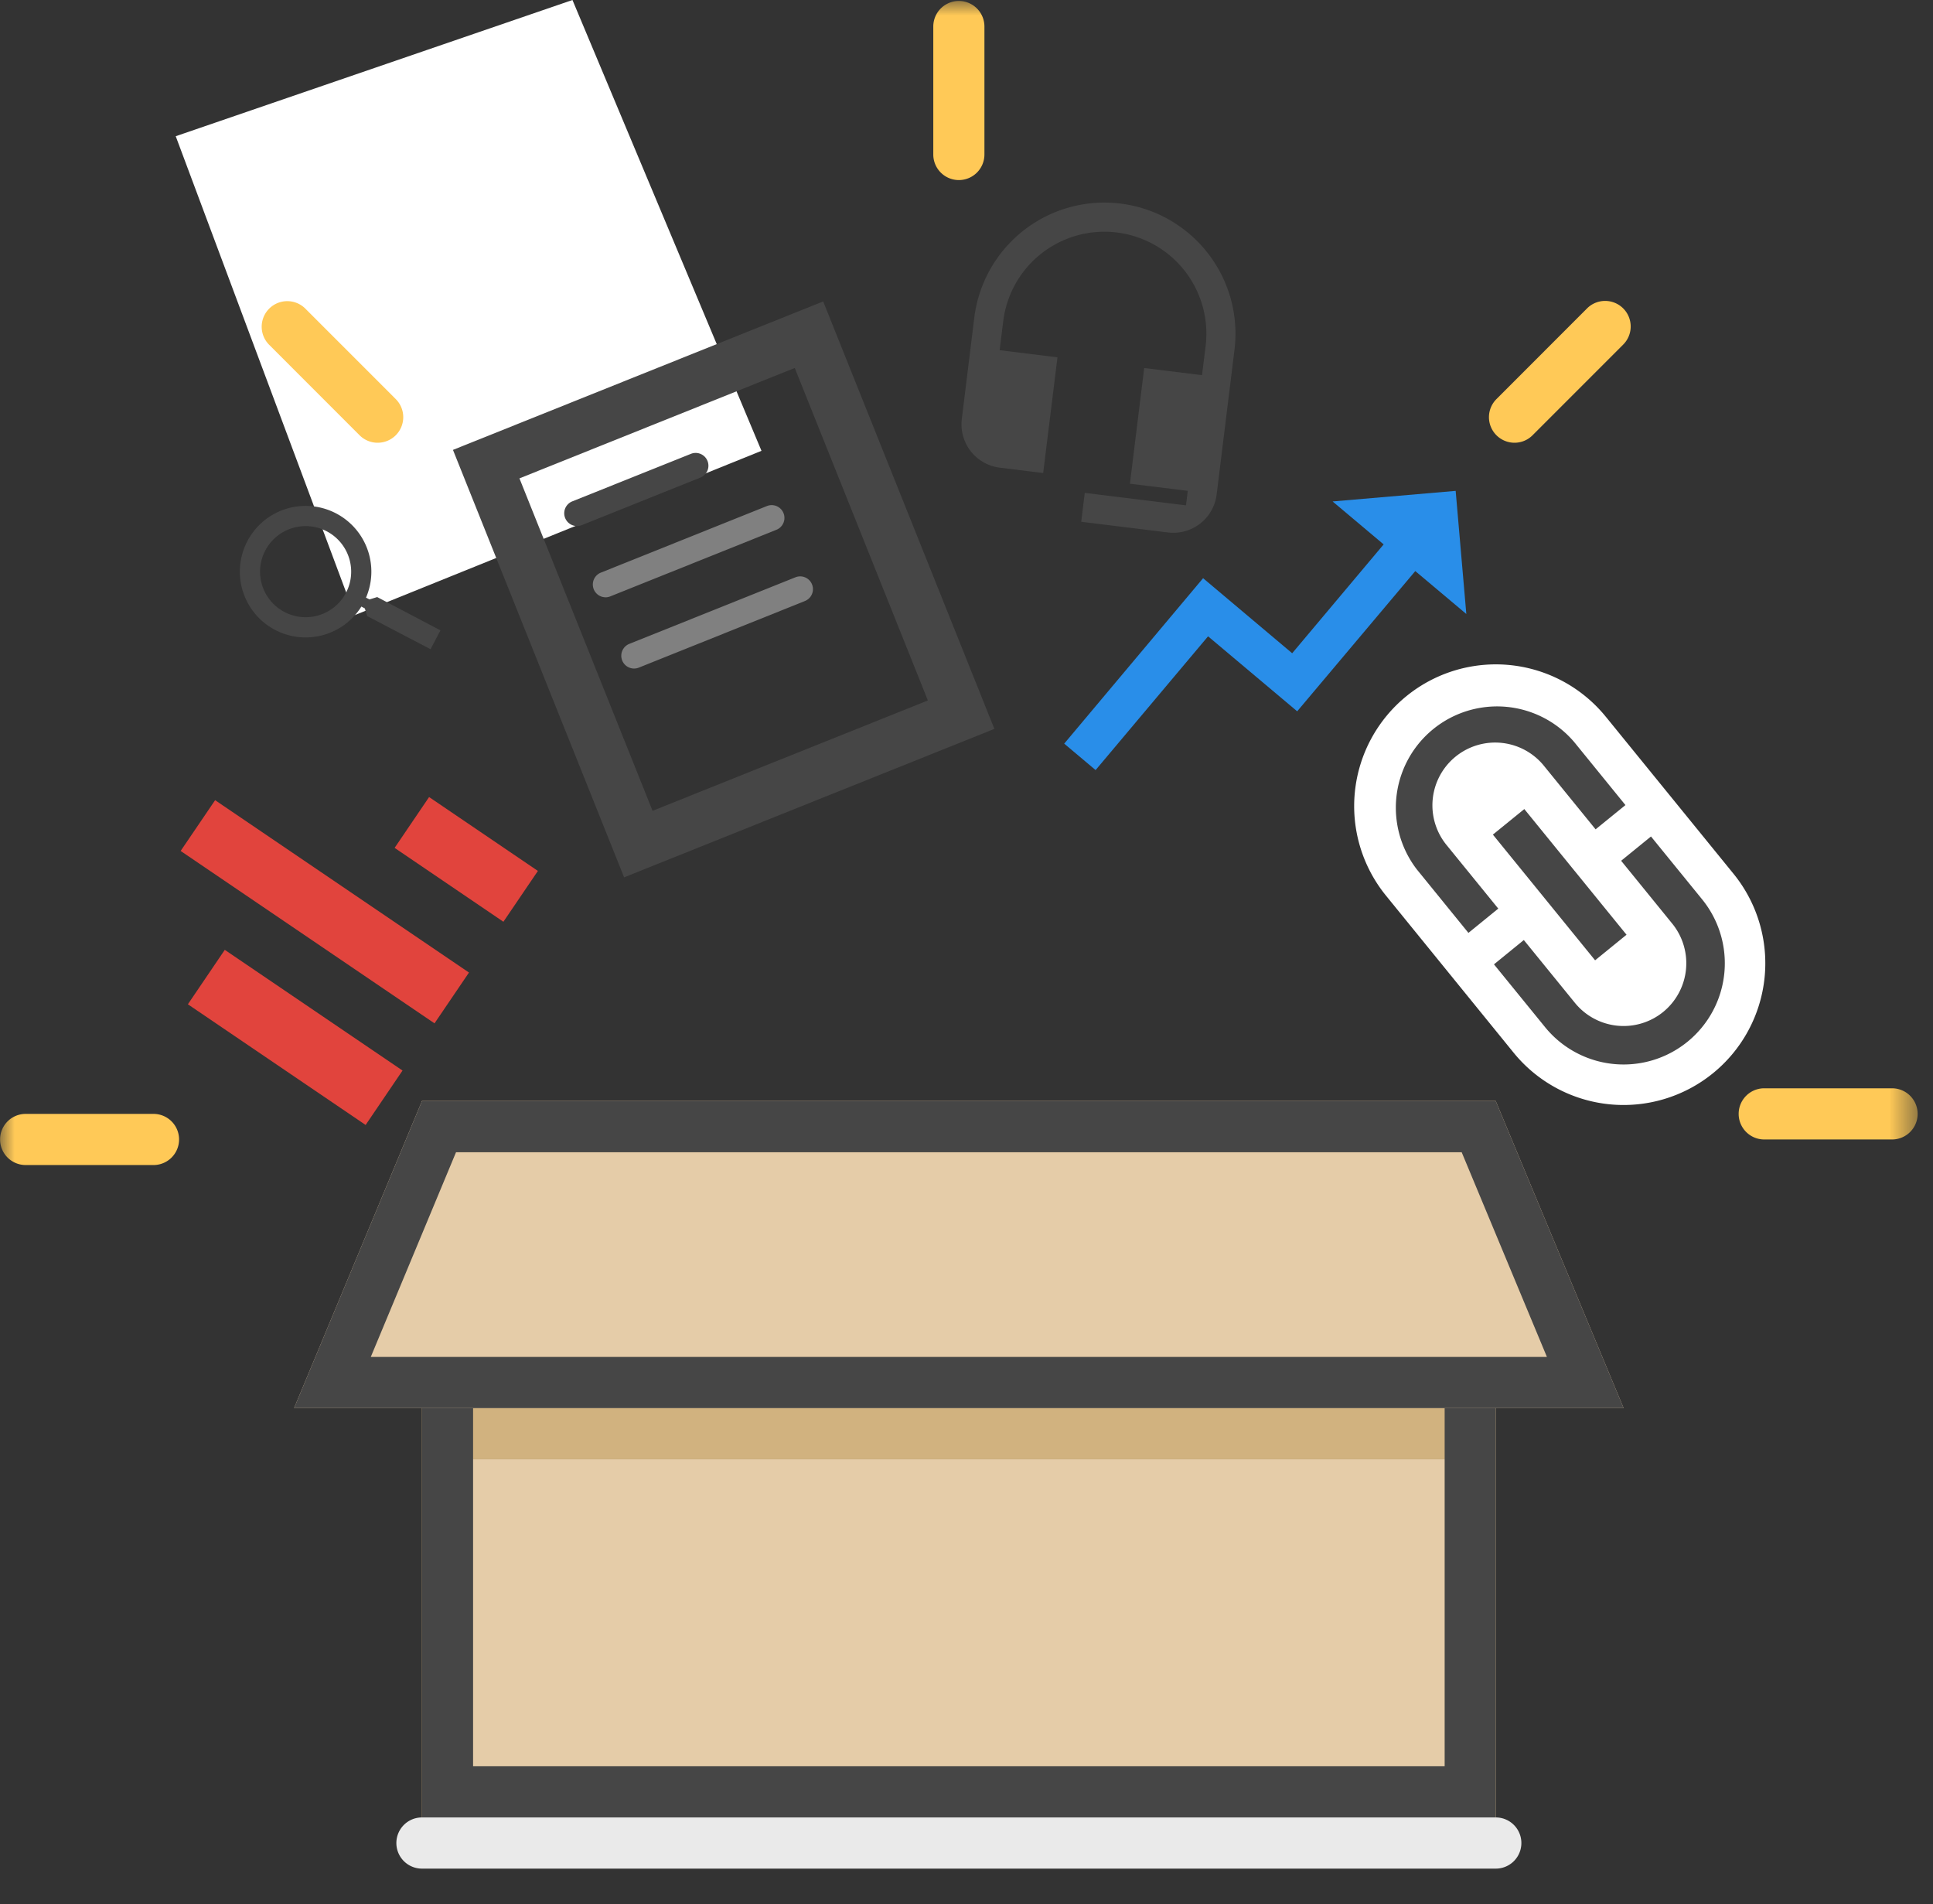 <svg width="66" height="65" xmlns="http://www.w3.org/2000/svg" xmlns:xlink="http://www.w3.org/1999/xlink"><rect width="100%" height="100%" fill="#333333" stroke="none"/><defs><path id="a" d="M0 63.756h65.472V0H0z"/><path id="c" d="M0 63.756h65.472V0H0z"/><path id="e" d="M0 63.756h65.472V0H0z"/><path id="g" d="M0 63.756h65.472V0H0z"/><path id="i" d="M0 63.756h65.472V0H0z"/><path id="k" d="M0 63.756h65.472V0H0z"/><path id="m" d="M0 63.756h65.472V0H0z"/><path id="o" d="M0 63.756h65.472V0H0z"/><path id="q" d="M0 63.756h65.472V0H0z"/><path id="s" d="M0 63.756h65.472V0H0z"/><path id="u" d="M0 63.756h65.472V0H0z"/><path id="w" d="M0 63.756h65.472V0H0z"/><path id="y" d="M0 63.756h65.472V0H0z"/></defs><g fill="none" fill-rule="evenodd"><path fill="#FFF" d="M12.11 21L26 15.39 19.546 0 6 4.65z"/><path fill="#E8C58B" fill-rule="nonzero" d="M14.407 62.042h36.665V37.588H14.407z"/><path d="M14.407 62.042h36.665V37.588H14.407v24.454zm1.746-1.747h33.173v-20.96H16.153v20.96z" fill="#464646" fill-rule="nonzero"/><path d="M51.072 63.789H14.407a.873.873 0 110-1.747h36.665a.873.873 0 110 1.747" fill="#EAEAEA" fill-rule="nonzero"/><path d="M54.826 24.464l4.362 5.363a4.838 4.838 0 11-7.506 6.11l-4.36-5.364a4.841 4.841 0 01.698-6.808 4.837 4.837 0 016.806.7" fill="#FFF" fill-rule="nonzero"/><path d="M48.393 29.7l1.745 2.146 1.019-.829-1.745-2.145a2.143 2.143 0 113.323-2.706l1.745 2.145 1.019-.828-1.745-2.146a3.457 3.457 0 00-5.361 4.364zm7.143 2.209l-3.49-4.29-1.073.872 3.49 4.291 1.073-.873zm1.251 2.636a2.143 2.143 0 01-3.013-.31l-1.745-2.145-1.019.83 1.745 2.144a3.456 3.456 0 105.361-4.364l-1.745-2.145-1.019.829 1.745 2.146a2.146 2.146 0 01-.31 3.015z" fill="#464646" fill-rule="nonzero"/><path fill="#298EE9" fill-rule="nonzero" d="M45.5 17.118l1.743 1.466L44.12 22.3l-3.042-2.562-4.742 5.648 1.072.902 3.84-4.566 3.043 2.56 4.032-4.787 1.743 1.465-.364-4.203z"/><path d="M13.474 28.944l1.177-1.735 3.715 2.522-1.178 1.735-3.714-2.522zm-7.306.105l1.177-1.733 8.668 5.884-1.177 1.734-8.668-5.885zm.247 5.234l1.26-1.858 6.069 4.12-1.26 1.858-6.069-4.12z" fill="#E1443D" fill-rule="nonzero"/><path d="M28.106 10.29l-12.64 5.068L21.31 29.95l12.642-5.068-5.846-14.593zm-.97 2.271l4.545 11.35-9.4 3.768-4.545-11.349 9.4-3.769z" fill="#464646" fill-rule="nonzero"/><path d="M19.7 17.958a.437.437 0 01-.162-.842l4.052-1.623a.435.435 0 11.324.81l-4.051 1.624a.443.443 0 01-.162.031" fill="#464646" fill-rule="nonzero"/><path d="M20.675 20.39a.437.437 0 01-.163-.841l5.673-2.274a.436.436 0 01.325.81l-5.673 2.274a.443.443 0 01-.162.032m.974 2.431a.437.437 0 01-.163-.842l5.673-2.273a.436.436 0 11.324.81l-5.672 2.274a.443.443 0 01-.162.031" fill="gray" fill-rule="nonzero"/><g transform="translate(.003 .033)"><mask id="b" fill="#fff"><use xlink:href="#a"/></mask><path fill="#D1B27F" fill-rule="nonzero" mask="url(#b)" d="M16.15 49.782h33.173v-1.747H16.15z"/></g><g transform="translate(.003 .033)"><mask id="d" fill="#fff"><use xlink:href="#c"/></mask><path fill="#E5CCA8" fill-rule="nonzero" mask="url(#d)" d="M14.404 37.555l-4.365 10.48h45.394l-4.365-10.48z"/></g><g transform="translate(.003 .033)"><mask id="f" fill="#fff"><use xlink:href="#e"/></mask><path d="M51.068 37.555H14.404l-4.365 10.48h45.394l-4.365-10.48zm-1.163 1.747l2.91 6.987H12.657l2.91-6.987h34.337z" fill="#464646" fill-rule="nonzero" mask="url(#f)"/></g><g transform="translate(.003 .033)"><mask id="h" fill="#fff"><use xlink:href="#g"/></mask><path fill="gray" fill-rule="nonzero" mask="url(#h)" d="M24.88 58.08h-6.111 3.055z"/></g><g transform="translate(.003 .033)"><mask id="j" fill="#fff"><use xlink:href="#i"/></mask><path fill="#464646" fill-rule="nonzero" mask="url(#j)" d="M18.769 58.516h6.11v-.873h-6.11z"/></g><g transform="translate(.003 .033)"><mask id="l" fill="#fff"><use xlink:href="#k"/></mask><path d="M10.896 20.966a1.555 1.555 0 111.02-1.948c.257.821-.2 1.692-1.02 1.948zm1.98-.617l-.262.08-.12-.06a2.245 2.245 0 10-4.206-.22 2.246 2.246 0 004.048.524l.118.064.08.26 2.163 1.132.339-.644-2.16-1.136z" fill="#464646" fill-rule="nonzero" mask="url(#l)"/></g><g transform="translate(.003 .033)"><mask id="n" fill="#fff"><use xlink:href="#m"/></mask><path d="M38.253 6.916a4.476 4.476 0 00-4.99 3.896l-.426 3.456a1.49 1.49 0 001.298 1.664l1.48.183.488-3.95-1.975-.244.123-.986a3.478 3.478 0 013.88-3.031 3.48 3.48 0 013.03 3.882l-.123.988-1.974-.244-.487 3.95 1.975.243-.061.495-3.456-.426-.121.987 2.961.365a1.49 1.49 0 001.663-1.298l.609-4.938a4.477 4.477 0 00-3.894-4.992" fill="#464646" fill-rule="nonzero" mask="url(#n)"/></g><g transform="translate(.003 .033)"><mask id="p" fill="#fff"><use xlink:href="#o"/></mask><path d="M64.6 38.865h-4.365a.873.873 0 110-1.747h4.364a.873.873 0 110 1.747" fill="#FFC957" fill-rule="nonzero" mask="url(#p)"/></g><g transform="translate(.003 .033)"><mask id="r" fill="#fff"><use xlink:href="#q"/></mask><path d="M5.238 39.738H.873a.873.873 0 110-1.746h4.365a.873.873 0 110 1.746" fill="#FFC957" fill-rule="nonzero" mask="url(#r)"/></g><g transform="translate(.003 .033)"><mask id="t" fill="#fff"><use xlink:href="#s"/></mask><path d="M32.736 6.114a.873.873 0 01-.873-.874V.873a.873.873 0 111.746 0V5.24a.873.873 0 01-.873.874" fill="#FFC957" fill-rule="nonzero" mask="url(#t)"/></g><g transform="translate(.003 .033)"><mask id="v" fill="#fff"><use xlink:href="#u"/></mask><path d="M12.892 15.081a.87.87 0 01-.618-.256l-3.086-3.087a.873.873 0 111.235-1.235l3.086 3.087a.873.873 0 01-.617 1.491" fill="#FFC957" fill-rule="nonzero" mask="url(#v)"/></g><g transform="translate(.003 .033)"><mask id="x" fill="#fff"><use xlink:href="#w"/></mask><path fill="#E5CCA8" fill-rule="nonzero" mask="url(#x)" d="M16.15 49.782h33.173v10.48H16.15z"/></g><g transform="translate(.003 .033)"><mask id="z" fill="#fff"><use xlink:href="#y"/></mask><path d="M51.708 15.081a.873.873 0 01-.617-1.49l3.086-3.088a.873.873 0 111.234 1.235l-3.086 3.087a.87.87 0 01-.617.256" fill="#FFC957" fill-rule="nonzero" mask="url(#z)"/></g></g></svg>
